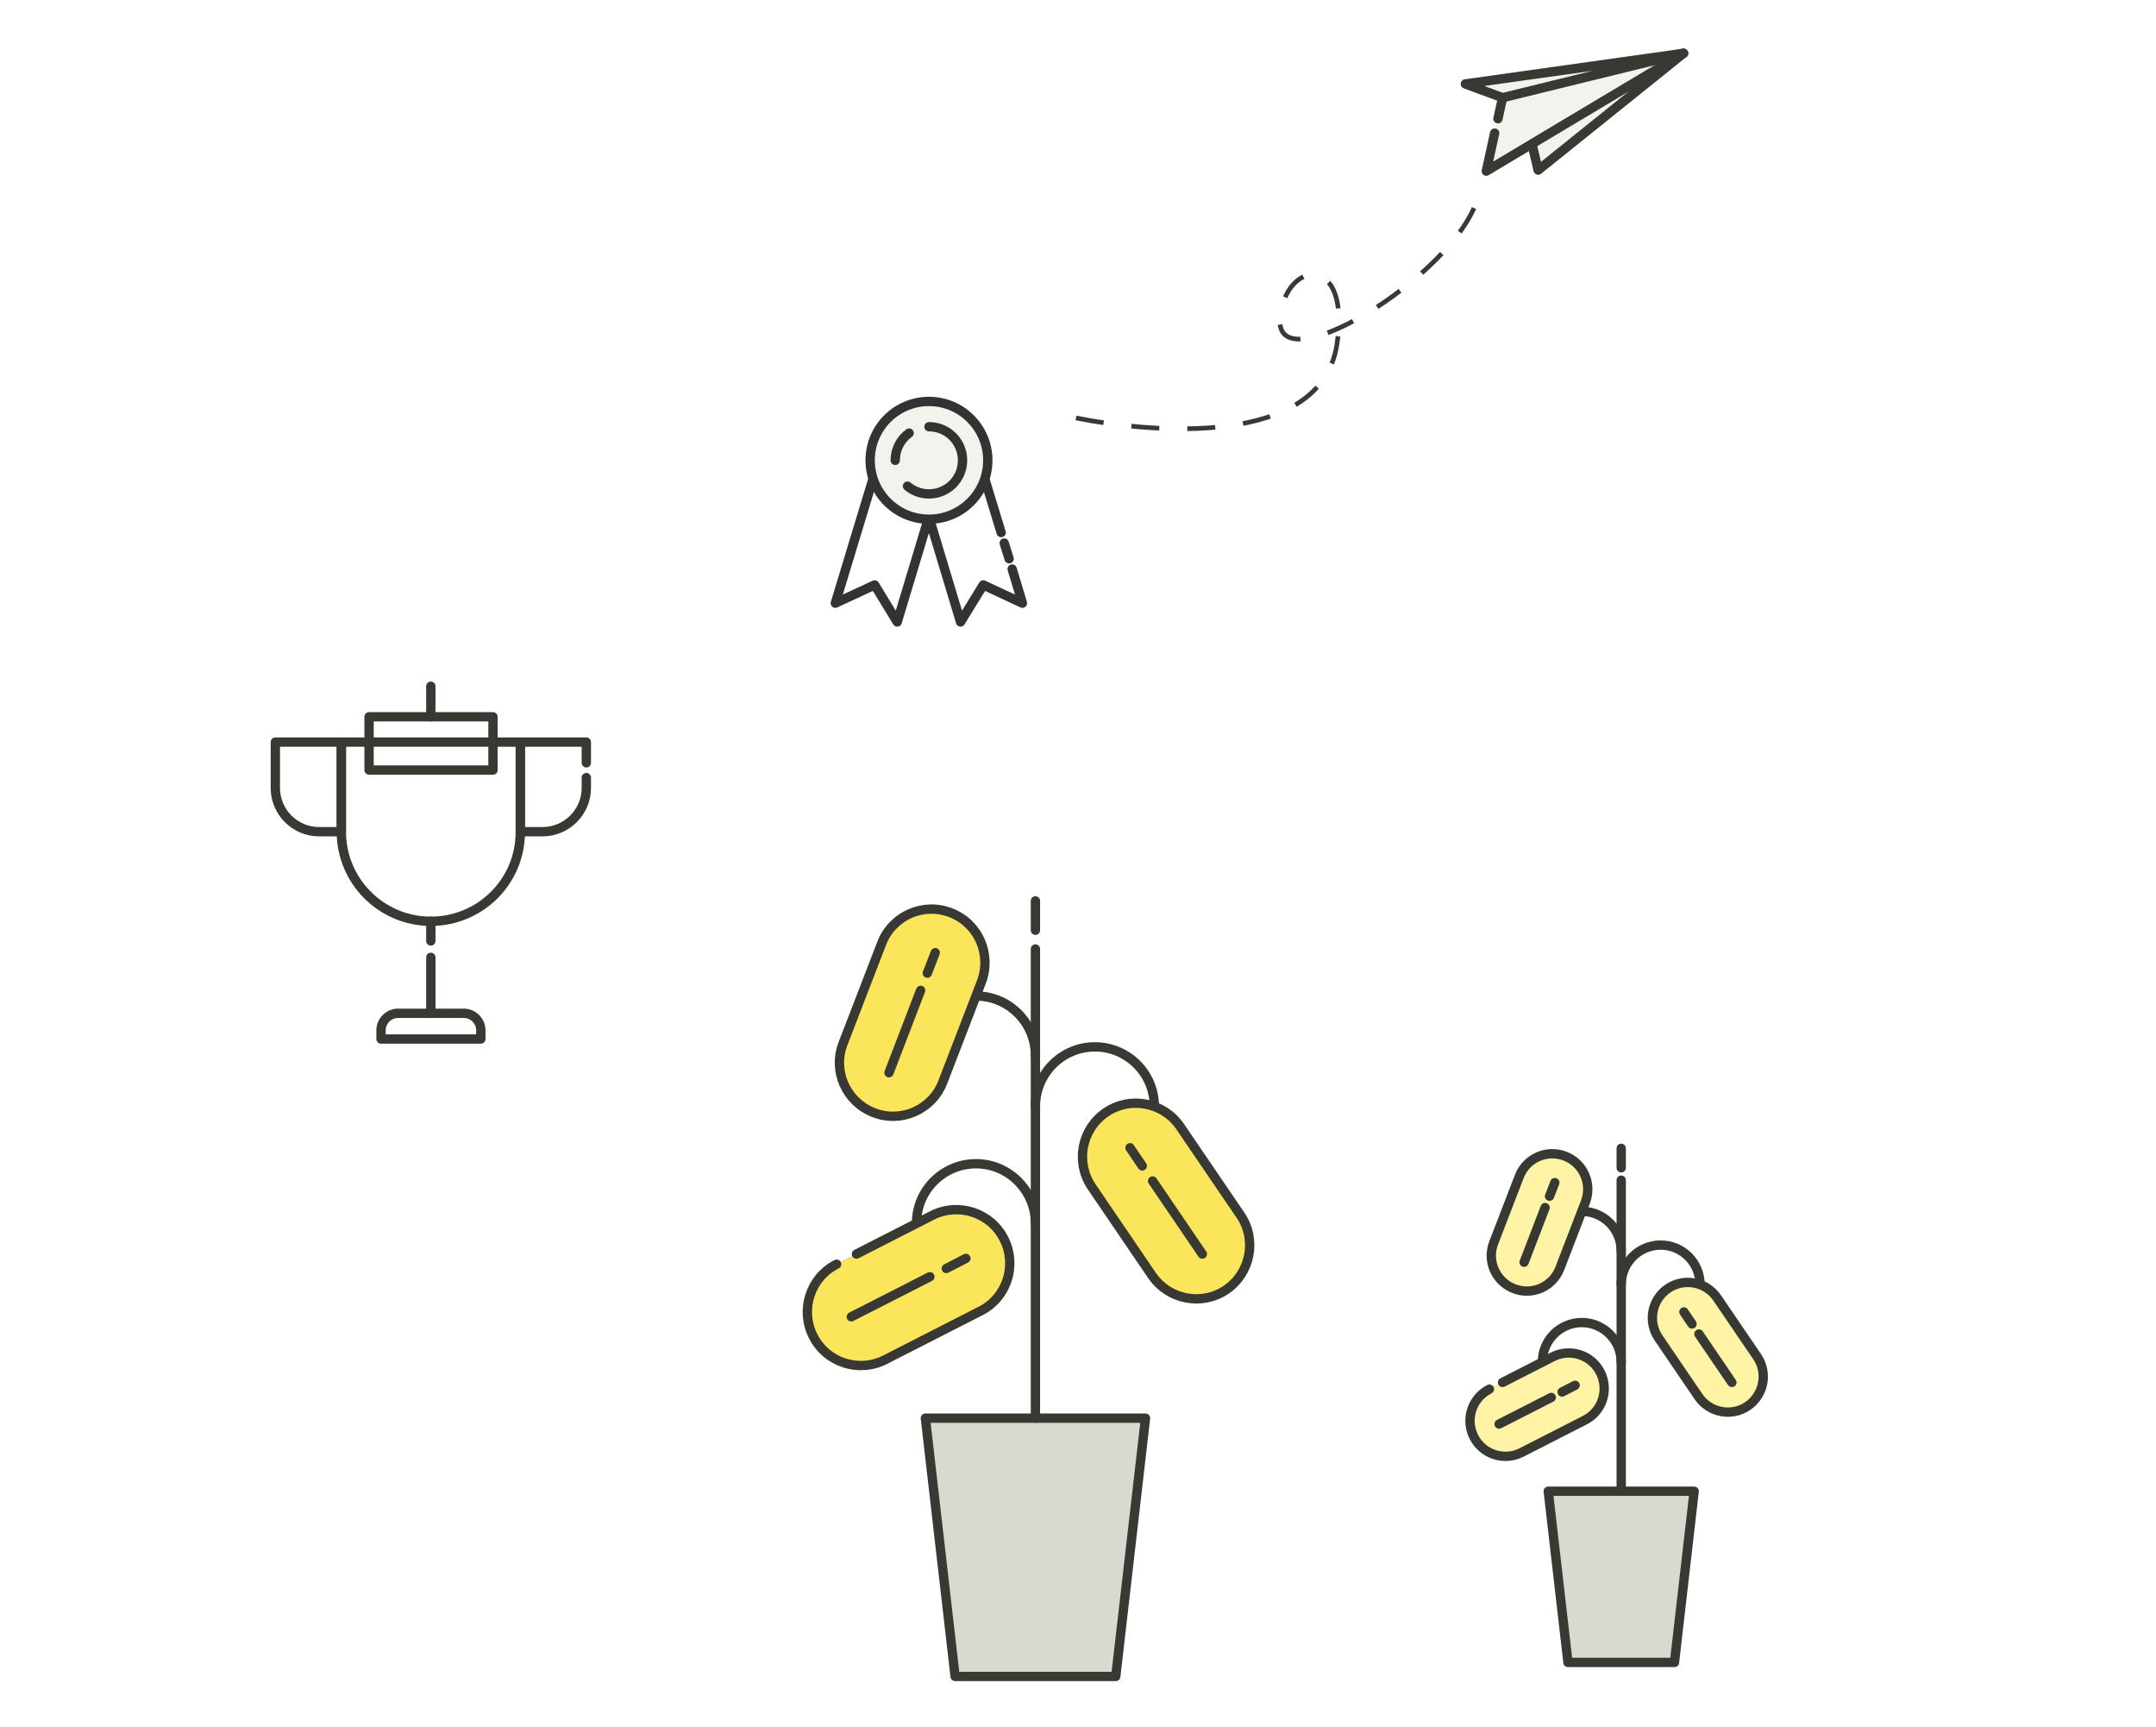 <svg width="462" height="370" viewBox="0 0 462 370" fill="none" xmlns="http://www.w3.org/2000/svg">
<path d="M239.093 359.138H204.665L198.295 303.803H245.462L239.093 359.138Z" fill="#DAD9D0" stroke="#393934" stroke-width="2" stroke-linecap="round" stroke-linejoin="round"/>
<path d="M221.878 199.28V193" stroke="#393934" stroke-width="2" stroke-linecap="round" stroke-linejoin="round"/>
<path d="M221.878 303.804V203.298" stroke="#393934" stroke-width="2" stroke-linecap="round" stroke-linejoin="round"/>
<path d="M196.4 262.051C196.4 254.984 202.124 249.303 209.139 249.303C216.154 249.303 221.878 255.031 221.878 262.051" stroke="#393934" stroke-width="2" stroke-linecap="round" stroke-linejoin="round"/>
<path d="M221.878 237.016C221.878 229.949 227.602 224.268 234.617 224.268C241.678 224.268 247.355 229.996 247.355 237.016" stroke="#393934" stroke-width="2" stroke-linecap="round" stroke-linejoin="round"/>
<path d="M209.139 213.367C216.201 213.367 221.877 219.096 221.877 226.116" stroke="#393934" stroke-width="2" stroke-linecap="round" stroke-linejoin="round"/>
<path d="M183.525 268.656L199.722 260.387C205.356 257.525 212.277 259.741 215.137 265.422C218.001 271.056 215.787 277.987 210.11 280.849L189.664 291.287C184.03 294.153 177.109 291.933 174.245 286.252C171.389 280.618 173.604 273.692 179.276 270.825" fill="#3D84A8"/>
<path d="M183.525 268.656L199.722 260.387C205.356 257.525 212.277 259.741 215.137 265.422C218.001 271.056 215.787 277.987 210.11 280.849L189.664 291.287C184.03 294.153 177.109 291.933 174.245 286.252C171.389 280.618 173.604 273.692 179.276 270.825" fill="#FBE55A"/>
<path d="M183.525 268.656L199.722 260.387C205.356 257.525 212.277 259.741 215.137 265.422C218.001 271.056 215.787 277.987 210.11 280.849L189.664 291.287C184.03 294.153 177.109 291.933 174.245 286.252C171.389 280.618 173.604 273.692 179.276 270.825" stroke="#393934" stroke-width="2" stroke-linecap="round" stroke-linejoin="round"/>
<path d="M182.418 282.097L199.26 273.506" stroke="#393934" stroke-width="2" stroke-linecap="round" stroke-linejoin="round"/>
<path d="M202.775 271.748L206.977 269.579" stroke="#393934" stroke-width="2" stroke-linecap="round" stroke-linejoin="round"/>
<path d="M210.297 210.364L202.034 231.796C199.772 237.708 193.125 240.664 187.218 238.354C181.31 236.044 178.356 229.439 180.664 223.527L188.927 202.099C191.189 196.187 197.836 193.231 203.744 195.536C209.651 197.799 212.558 204.452 210.297 210.364Z" fill="#FBE55A" stroke="#393934" stroke-width="2" stroke-linecap="round" stroke-linejoin="round"/>
<path d="M190.493 229.811L197.277 212.165" stroke="#393934" stroke-width="2" stroke-linecap="round" stroke-linejoin="round"/>
<path d="M198.71 208.473L200.415 204.084" stroke="#393934" stroke-width="2" stroke-linecap="round" stroke-linejoin="round"/>
<path d="M233.93 254.243L246.852 273.229C250.404 278.448 257.56 279.834 262.775 276.275C267.991 272.72 269.376 265.559 265.823 260.339L252.897 241.358C249.344 236.139 242.193 234.753 236.973 238.308C231.758 241.867 230.377 248.977 233.93 254.243Z" fill="#FBE55A" stroke="#393934" stroke-width="2" stroke-linecap="round" stroke-linejoin="round"/>
<path d="M257.645 268.655L246.984 252.998" stroke="#393934" stroke-width="2" stroke-linecap="round" stroke-linejoin="round"/>
<path d="M244.769 249.765L242.14 245.885L244.769 249.765Z" fill="#FBE55A"/>
<path d="M244.769 249.765L242.14 245.885" stroke="#393934" stroke-width="2" stroke-linecap="round" stroke-linejoin="round"/>
<path d="M358.815 356.138H335.991L331.769 319.455H363.037L358.815 356.138Z" fill="#DAD9D0" stroke="#393934" stroke-width="2" stroke-linecap="round" stroke-linejoin="round"/>
<path d="M347.403 250.163V246" stroke="#393934" stroke-width="2" stroke-linecap="round" stroke-linejoin="round"/>
<path d="M347.403 319.455V252.827" stroke="#393934" stroke-width="2" stroke-linecap="round" stroke-linejoin="round"/>
<path d="M330.513 291.776C330.513 287.091 334.307 283.325 338.958 283.325C343.608 283.325 347.403 287.122 347.403 291.776" stroke="#393934" stroke-width="2" stroke-linecap="round" stroke-linejoin="round"/>
<path d="M347.403 275.18C347.403 270.494 351.197 266.728 355.848 266.728C360.529 266.728 364.292 270.526 364.292 275.18" stroke="#393934" stroke-width="2" stroke-linecap="round" stroke-linejoin="round"/>
<path d="M338.958 259.502C343.639 259.502 347.402 263.299 347.402 267.953" stroke="#393934" stroke-width="2" stroke-linecap="round" stroke-linejoin="round"/>
<path d="M321.978 296.155L332.715 290.673C336.45 288.776 341.038 290.245 342.934 294.011C344.833 297.746 343.365 302.34 339.601 304.238L326.047 311.157C322.312 313.058 317.724 311.586 315.825 307.82C313.932 304.085 315.4 299.493 319.161 297.593" fill="#3D84A8"/>
<path d="M321.978 296.155L332.715 290.673C336.45 288.776 341.038 290.245 342.934 294.011C344.833 297.746 343.365 302.34 339.601 304.238L326.047 311.157C322.312 313.058 317.724 311.586 315.825 307.82C313.932 304.085 315.4 299.493 319.161 297.593" fill="#FFF3A6"/>
<path d="M321.978 296.155L332.715 290.673C336.45 288.776 341.038 290.245 342.934 294.011C344.833 297.746 343.365 302.34 339.601 304.238L326.047 311.157C322.312 313.058 317.724 311.586 315.825 307.82C313.932 304.085 315.4 299.493 319.161 297.593" stroke="#393934" stroke-width="2" stroke-linecap="round" stroke-linejoin="round"/>
<path d="M321.243 305.065L332.409 299.37" stroke="#393934" stroke-width="2" stroke-linecap="round" stroke-linejoin="round"/>
<path d="M334.738 298.205L337.524 296.767" stroke="#393934" stroke-width="2" stroke-linecap="round" stroke-linejoin="round"/>
<path d="M339.725 257.511L334.248 271.719C332.748 275.638 328.342 277.598 324.425 276.067C320.509 274.535 318.551 270.156 320.081 266.237L325.559 252.032C327.058 248.112 331.465 246.153 335.381 247.681C339.298 249.181 341.225 253.591 339.725 257.511Z" fill="#FFF3A6" stroke="#393934" stroke-width="2" stroke-linecap="round" stroke-linejoin="round"/>
<path d="M326.597 270.404L331.094 258.705" stroke="#393934" stroke-width="2" stroke-linecap="round" stroke-linejoin="round"/>
<path d="M332.044 256.258L333.175 253.348" stroke="#393934" stroke-width="2" stroke-linecap="round" stroke-linejoin="round"/>
<path d="M355.392 286.6L363.959 299.186C366.314 302.646 371.057 303.565 374.515 301.206C377.972 298.849 378.89 294.102 376.535 290.642L367.966 278.058C365.611 274.598 360.87 273.68 357.41 276.036C353.952 278.396 353.037 283.109 355.392 286.6Z" fill="#FFF3A6" stroke="#393934" stroke-width="2" stroke-linecap="round" stroke-linejoin="round"/>
<path d="M371.114 296.154L364.047 285.775" stroke="#393934" stroke-width="2" stroke-linecap="round" stroke-linejoin="round"/>
<path d="M362.578 283.631L360.835 281.059L362.578 283.631Z" fill="#FBE55A"/>
<path d="M362.578 283.631L360.835 281.059" stroke="#393934" stroke-width="2" stroke-linecap="round" stroke-linejoin="round"/>
<path d="M329.606 36.441L325.707 20.029L360.755 11.42L329.606 36.441Z" fill="#F3F3ED" stroke="#393934" stroke-width="2" stroke-linecap="round" stroke-linejoin="round"/>
<path d="M320.991 25.433L321.977 20.926L339.082 15.587L360.755 11.42L318.49 36.663L320.284 28.509" fill="#F3F3ED"/>
<path d="M320.991 25.433L321.977 20.926L339.082 15.587L360.755 11.42L318.49 36.663L320.284 28.509" fill="#F3F3ED"/>
<path d="M320.991 25.433L321.977 20.926L339.082 15.587L360.755 11.42L318.49 36.663L320.284 28.509" stroke="#393934" stroke-width="2" stroke-linecap="round" stroke-linejoin="round"/>
<path d="M314 17.984L321.977 20.926L360.755 11.42L314 17.984Z" fill="#F3F3ED" stroke="#393934" stroke-width="2" stroke-linecap="round" stroke-linejoin="round"/>
<path d="M230.57 89.545C246.359 92.684 283.042 96.199 286.487 73.773C289.512 54.087 275.474 55.634 274.293 68.078C272.846 83.327 315.531 56.923 317.137 40" stroke="#393934" stroke-dasharray="6 6"/>
<path d="M192.262 133.243L187.427 125.309L179 129.219L187.196 102.172L200.418 106.159L192.262 133.243Z" stroke="#333333" stroke-width="2" stroke-linecap="round" stroke-linejoin="round"/>
<path d="M214.533 114.089L210.897 102.172L197.672 106.159L205.832 133.243L210.703 125.309L219.093 129.219L216.89 121.905" stroke="#333333" stroke-width="2" stroke-linecap="round" stroke-linejoin="round"/>
<path d="M199.065 111.228C206.026 111.228 211.67 105.579 211.67 98.614C211.67 91.649 206.026 86 199.065 86C192.101 86 186.46 91.649 186.46 98.614C186.46 105.579 192.101 111.228 199.065 111.228Z" fill="#F3F3ED" stroke="#333333" stroke-width="2" stroke-linecap="round" stroke-linejoin="round"/>
<path d="M216.234 119.701L215.189 116.334" stroke="#333333" stroke-width="2" stroke-linecap="round" stroke-linejoin="round"/>
<path d="M199.065 91.417C203.049 91.417 206.257 94.627 206.257 98.614C206.257 102.598 203.049 105.81 199.065 105.81C197.327 105.81 195.704 105.191 194.465 104.145" fill="#F3F3ED"/>
<path d="M199.065 91.417C203.049 91.417 206.257 94.627 206.257 98.614C206.257 102.598 203.049 105.81 199.065 105.81C197.327 105.81 195.704 105.191 194.465 104.145" stroke="#333333" stroke-width="2" stroke-linecap="round" stroke-linejoin="round"/>
<path d="M191.836 98.614C191.836 96.215 192.995 94.088 194.813 92.771" stroke="#333333" stroke-width="2" stroke-linecap="round" stroke-linejoin="round"/>
<path d="M105.639 153.558H79.085V164.971H105.639V153.558Z" stroke="#393934" stroke-width="2" stroke-linecap="round" stroke-linejoin="round"/>
<path d="M92.32 197.362C81.733 197.362 73.143 188.766 73.143 178.171V158.981H111.497V178.171C111.542 188.766 102.952 197.362 92.32 197.362Z" stroke="#393934" stroke-width="2" stroke-linecap="round" stroke-linejoin="round"/>
<path d="M92.321 205.089V217.075" stroke="#393934" stroke-width="2" stroke-linecap="round" stroke-linejoin="round"/>
<path d="M92.321 197.362V201.576" stroke="#393934" stroke-width="2" stroke-linecap="round" stroke-linejoin="round"/>
<path d="M103.036 222.586H81.649V220.721C81.649 218.723 83.296 217.075 85.293 217.075H99.392C101.389 217.075 103.036 218.723 103.036 220.721V222.586Z" stroke="#393934" stroke-width="2" stroke-linecap="round" stroke-linejoin="round"/>
<path d="M92.321 153.558V147" stroke="#393934" stroke-width="2" stroke-linecap="round" stroke-linejoin="round"/>
<path d="M68.369 178.171H73.143V158.981H59V168.796C59 173.962 63.206 178.171 68.369 178.171Z" stroke="#393934" stroke-width="2" stroke-linecap="round" stroke-linejoin="round"/>
<path d="M125.64 166.58V168.796C125.64 173.962 121.433 178.171 116.27 178.171H111.497V158.981H125.64V163.412" stroke="#393934" stroke-width="2" stroke-linecap="round" stroke-linejoin="round"/>
</svg>
